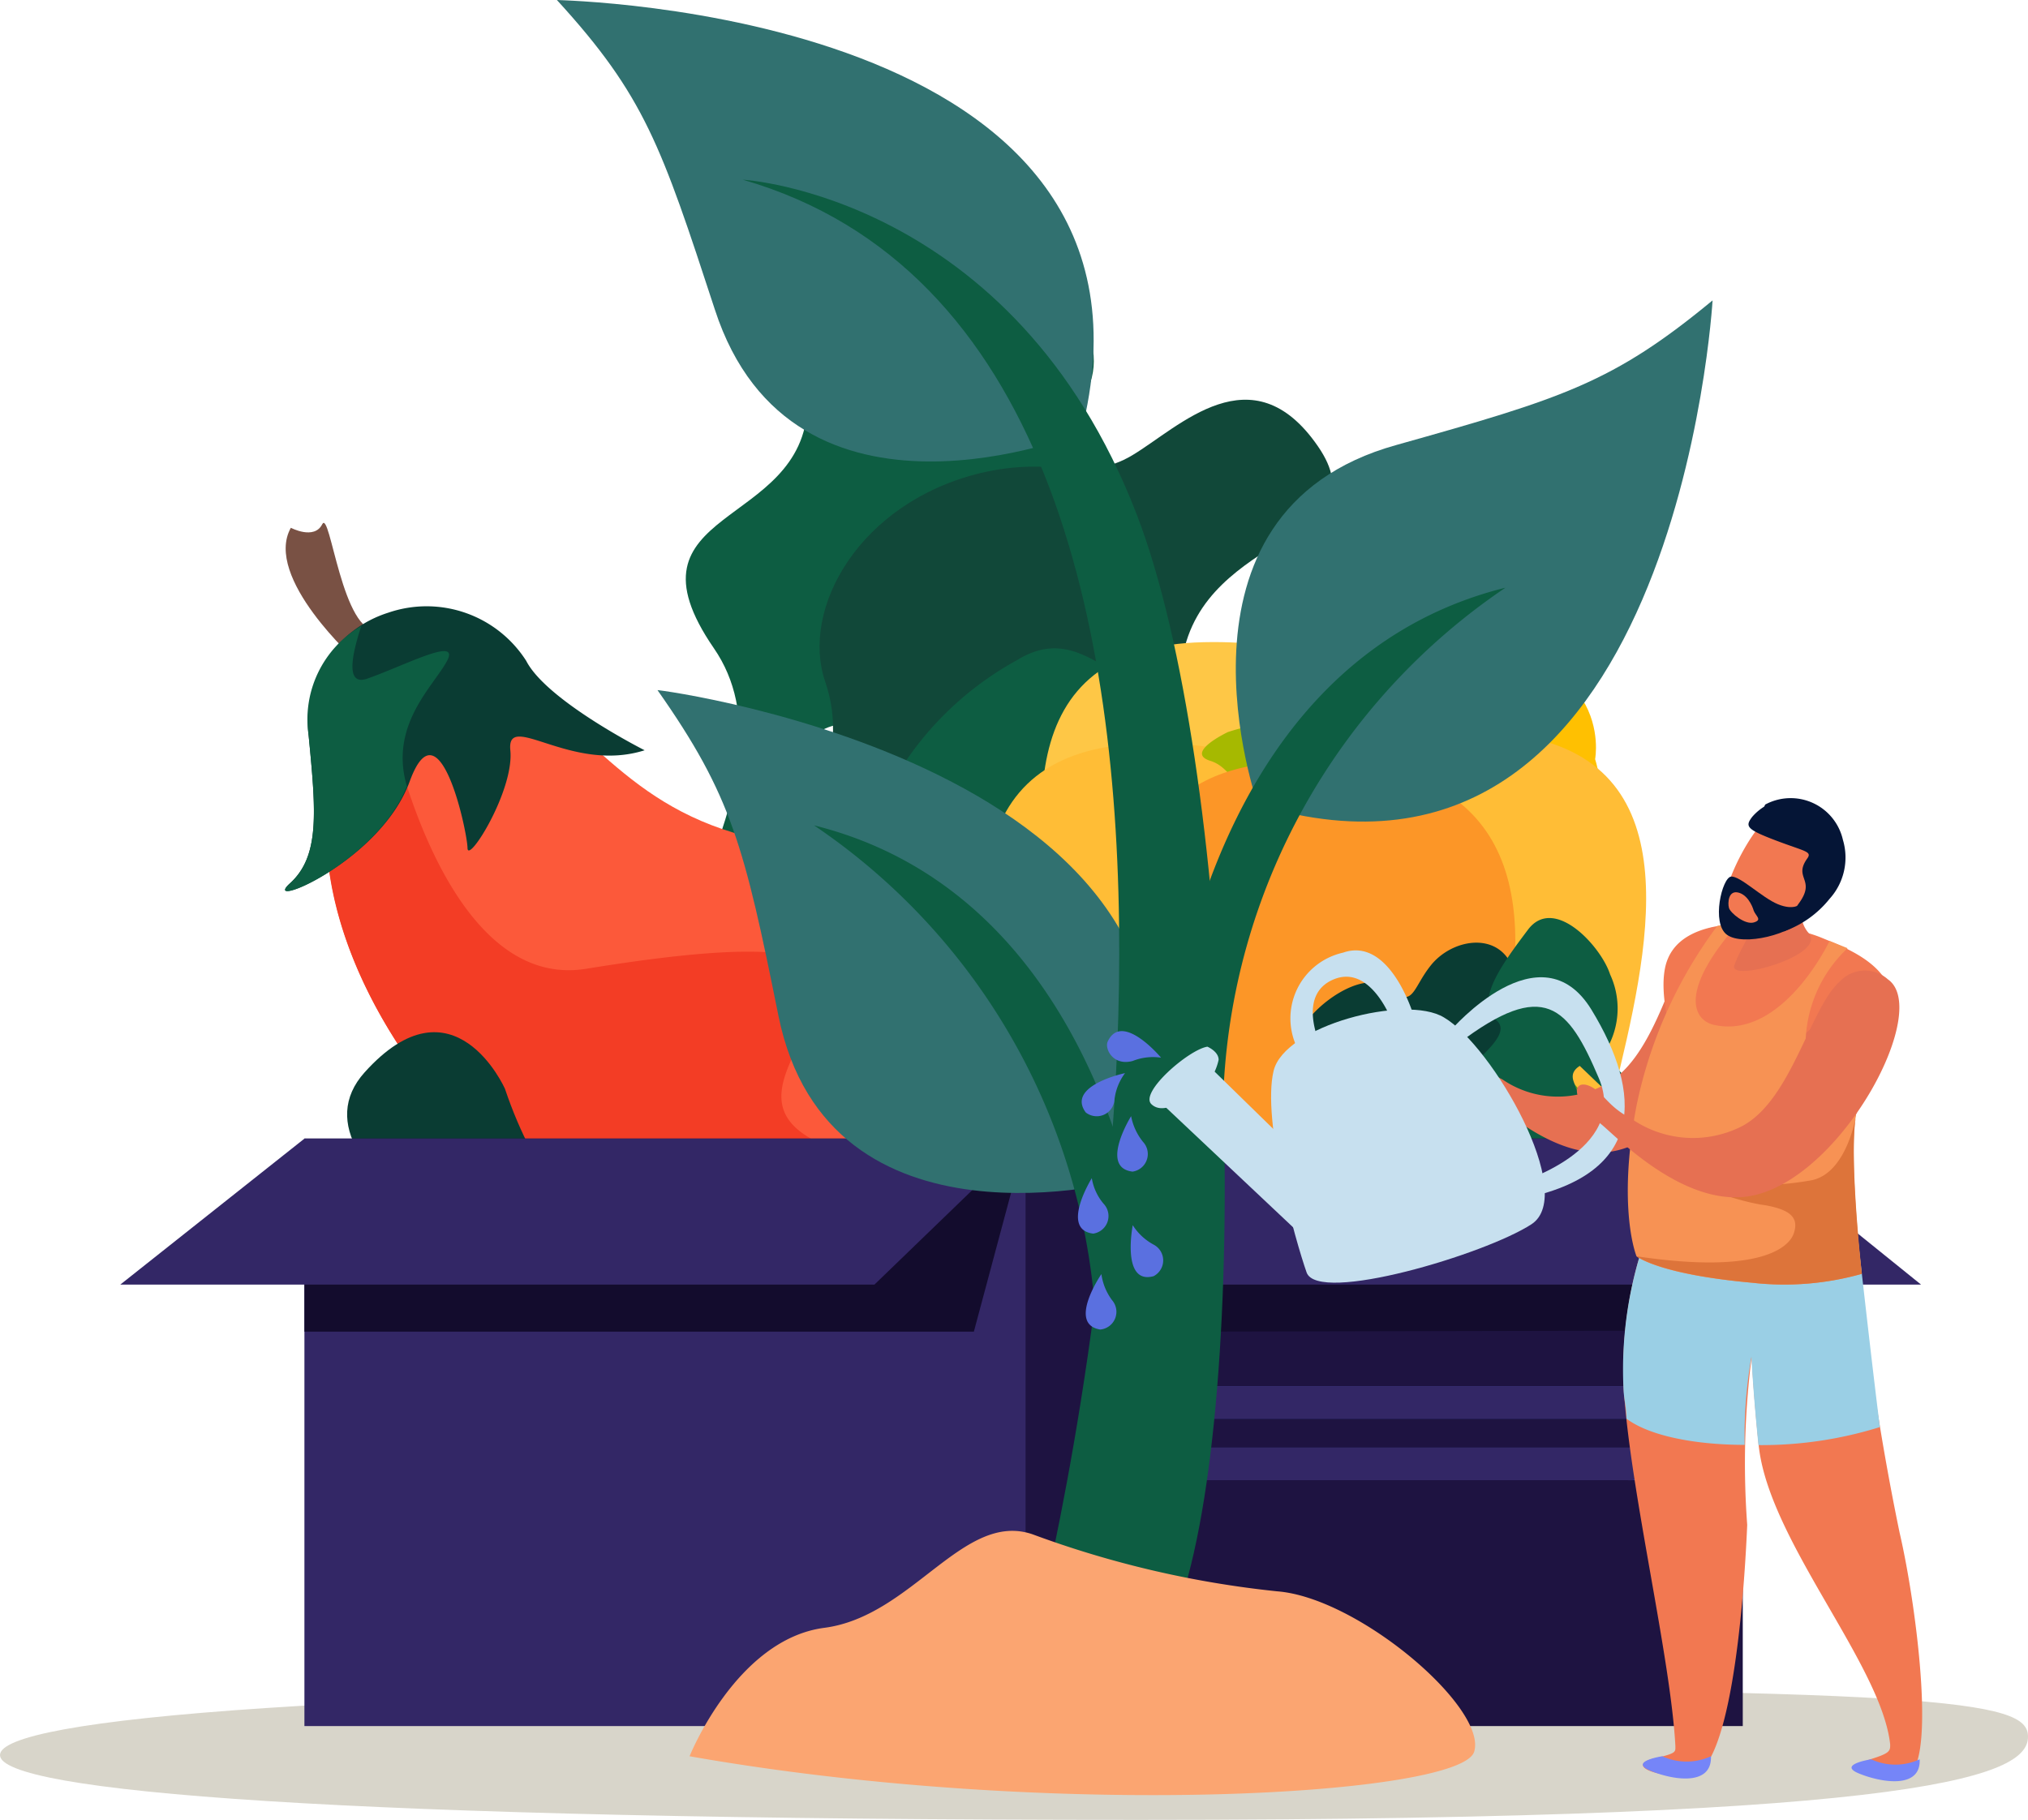 <svg id="Layer_1" data-name="Layer 1" xmlns="http://www.w3.org/2000/svg" viewBox="0 0 86.67 77.79"><defs><style>.cls-1{fill:#d8d5ca;}.cls-2{fill:#0d5d42;}.cls-3{fill:#114839;}.cls-4{fill:#da2222;}.cls-5{fill:#ffc001;}.cls-6{fill:#fec746;}.cls-7{fill:#ffbd36;}.cls-8{fill:#a6b900;}.cls-9{fill:#fc9627;}.cls-10{fill:#795144;}.cls-11{fill:#fc593a;}.cls-12{fill:#f33d25;}.cls-13{fill:#0a3c33;}.cls-14{fill:#5e9a20;}.cls-15{fill:#e3f0d1;}.cls-16{fill:#332766;}.cls-17{fill:#1e1341;}.cls-18{fill:#130c2d;}.cls-19{fill:#3e59c6;}.cls-20{fill:#317170;}.cls-21{fill:#fba571;}.cls-22{fill:#e67052;}.cls-23{fill:#5a70e0;}.cls-24{fill:#c7e0ef;}.cls-25{fill:#f27851;}.cls-26{fill:#7585f8;}.cls-27{fill:#9acfe5;}.cls-28{fill:#f79254;}.cls-29{fill:#dd743a;}.cls-30{fill:#051536;}</style></defs><path class="cls-1" d="M575.27,124.21c0,1.56-3.55,3.56-38,3.56S488.6,126.55,488.6,125s14.12-2.86,48.62-2.86S575.27,122.65,575.27,124.21Z" transform="translate(-488.6 -49.98)"/><path class="cls-2" d="M522.4,83.12c.34-1,.87-2.62,3.57-2.14s8.13-2.82,7.56-8.34,2.74-5,1.56-8.67c-.86-2.64-4.9-3.29-6.53-1.6s-5.32.51-5.45,4.94c-.16,5.31-8.17,4.32-4,10.38,1.87,2.72,1.22,6.41-1,11l1.24,1S522,84.27,522.4,83.12Z" transform="translate(-488.6 -49.98)"/><path class="cls-3" d="M525.61,85.23c.59-.85,1.53-2.3,4-1.11s8.59-.54,9.52-6,8.6-5,5.79-9.07-5.92-.81-7.93.39-3.28,0-6.48.76c-5.17,1.25-7.72,5.79-6.64,8.93s-.54,6.51-3.9,10.36l.93,1.28S524.92,86.23,525.61,85.23Z" transform="translate(-488.6 -49.98)"/><path class="cls-2" d="M525.25,88.87c.79-.66,2-1.93,4.11-.13s6.53,4.43,8.89-.6,9.63-2.48,8-7.18-5.48-2.37-7.74-1.76-3.64-2.74-6.45-1a13.71,13.71,0,0,0-5.6,5.74c-1.68,2.87-1.52,4.11-5.8,6.92l.64.89S524.31,89.65,525.25,88.87Z" transform="translate(-488.6 -49.98)"/><path class="cls-4" d="M524.25,95.77s1.54-5.8-6.24-8.58c-1.9-.68-5.88-1.28-6,5.46s1,5.27-.07,6.73,2-1.44,3.24-1.28S522.94,101.9,524.25,95.77Z" transform="translate(-488.6 -49.98)"/><path class="cls-5" d="M556.77,82.43s1-5.19-7.44-5-7.34,7.85-6,14.16,4.15,10.83,9.17,10.82C556.12,102.44,558,86.35,556.77,82.43Z" transform="translate(-488.6 -49.98)"/><path class="cls-6" d="M547.48,82.43s1-5.19-7.44-5-7.35,7.85-6,14.16,4.13,10.83,9.16,10.82C546.82,102.44,548.71,86.35,547.48,82.43Z" transform="translate(-488.6 -49.98)"/><path class="cls-7" d="M544.65,86.07s-.87-5.21,7.57-4.78,7.13,8,5.62,14.32-4.42,10.71-9.44,10.57C544.77,106.08,543.31,90,544.65,86.07Z" transform="translate(-488.6 -49.98)"/><path class="cls-7" d="M545,86.76s1-5.19-7.44-5-7.34,7.86-6,14.17,4.52,10.24,9.54,10.24C544.71,106.18,546.21,90.67,545,86.76Z" transform="translate(-488.6 -49.98)"/><path class="cls-8" d="M541.08,81.27s-1.87.88-.76,1.23.65,1.45,3.84,1.33,6.11-1.3,4.6-2.06A10.4,10.4,0,0,0,541.08,81.27Z" transform="translate(-488.6 -49.98)"/><path class="cls-9" d="M537.73,87.36s-.72-5.26,7.71-4.83,8.73,6.57,7.21,12.83-5.19,12.11-8.65,11S536.39,91.25,537.73,87.36Z" transform="translate(-488.6 -49.98)"/><path class="cls-8" d="M543.68,81.77a11,11,0,0,1,4.45-7.13s-.06.75,1,.64-6.11,4.87-4.6,6.49Z" transform="translate(-488.6 -49.98)"/><path class="cls-10" d="M503.84,78.24s-4-3.57-2.81-5.7c0,0,1,.53,1.34-.15s.85,4.75,2.41,4.55Z" transform="translate(-488.6 -49.98)"/><path class="cls-11" d="M503.45,81s3-4.91,7-2.07,5.65,6.4,12.26,7.21,11.73,2.43,13.2,8.42c1.4,5.71-.52,13-13.45,11.53C511.48,104.79,499.08,91,503.45,81Z" transform="translate(-488.6 -49.98)"/><path class="cls-12" d="M522.47,106c12.84,1.46,14.82-5.71,13.47-11.41-2.48,4.25-7.74,5.67-10.72,4.82C520.36,98.06,522,96,523.65,93s-3.83-2.61-10-1.61-8.41-10.6-8.41-10.6a7.17,7.17,0,0,1-1.94.49C499.33,91.3,511.59,104.8,522.47,106Z" transform="translate(-488.6 -49.98)"/><path class="cls-13" d="M505.19,76.17a4.91,4.91,0,0,0-3.4,5.25c.32,3.29.48,5.16-.8,6.32s3.86-.9,5.12-4.36,2.46,2.14,2.47,2.85,2-2.46,1.83-4.18,2.59,1,5.74,0c0,0-4.18-2.11-5.06-3.82A5.05,5.05,0,0,0,505.19,76.17Z" transform="translate(-488.6 -49.98)"/><path class="cls-2" d="M501.79,81.42c.32,3.29.48,5.16-.8,6.32s3.66-.82,5-4.15c-.77-2.6,1.12-4.26,1.71-5.35s-1.78.18-3.41.75c-.93.32-.66-1-.25-2.25A4.61,4.61,0,0,0,501.79,81.42Z" transform="translate(-488.6 -49.98)"/><path class="cls-14" d="M549.7,104.4s-1.44-2-.29-3.45,2.18-2.18,2.15-3.45,1.81-2.62,2.62-2.36,3.38,1.91,2.57,4.68.76,5.11-.86,5.83-2.71.7-3.37-.21S551.07,105.61,549.7,104.4Z" transform="translate(-488.6 -49.98)"/><polygon class="cls-14" points="63.61 49.96 72.58 52.91 72.37 51.5 64.13 48.03 63.61 49.96"/><path class="cls-2" d="M564.47,100.91c-.11-.81-2.13-1.21-2.83-1.63-2.32-1.41-7.57-7.78-7.57-7.78l-.75,1.37,6.91,6.61-6.73-3.67-.22,1.58,6.46,4.21,0,.92-4.29-1v1.78l4.43.48-.22.74-10-1.5-.16,1.81s8.9,1.49,12.75,1.38C563.66,106.12,565,104.52,564.47,100.91Z" transform="translate(-488.6 -49.98)"/><path class="cls-13" d="M546.31,100.27s-2.64-.9-1.62-2.17-.91-3.07-.47-4.08,2.66-2.69,3.73-1.79,1,0,1.81-1,2.44-1.37,3.23-.35,1.61,4.39.16,6.3-3,2-2.43,3.48a1.89,1.89,0,0,1-2.23,2.71C546.55,103,546.25,101.76,546.31,100.27Z" transform="translate(-488.6 -49.98)"/><path class="cls-2" d="M550.21,97.29s-1.52,4.06,2.06,3.55c1.71-.25,2.9.6,2.65-.93s2.33,0,.94-3.68c-.32-.85,1.08-.82,1.41-1.42a3.45,3.45,0,0,0,.14-3.18c-.38-1.19-2.39-3.4-3.51-1.91s-2.29,3.07-1.35,3.87S550.46,95.91,550.21,97.29Z" transform="translate(-488.6 -49.98)"/><path class="cls-13" d="M548.3,107.61s-1.63-1.87-.62-3.4,2-2.39,1.81-3.64,1.54-2.79,2.38-2.6,4.51,1.84,4,4.68.28,4.74-1.27,5.62-2.63,1-3.38.11S549.77,108.68,548.3,107.61Z" transform="translate(-488.6 -49.98)"/><path class="cls-15" d="M518.45,105.22a4.16,4.16,0,0,1,1.92.83c.76.56,4,1.06,3.69-.92s-2.13-1.36-3.75-1c-3.89.91-6.16-1.62-6.55-1.52A8.75,8.75,0,0,0,518.45,105.22Z" transform="translate(-488.6 -49.98)"/><path class="cls-13" d="M518.45,105.22s-5.63-.86-8.27-8.7c0,0-2.19-4.94-6-.7S512.09,106.12,518.45,105.22Z" transform="translate(-488.6 -49.98)"/><rect class="cls-16" x="13.01" y="48.67" width="38.89" height="25.11"/><rect class="cls-17" x="43.83" y="48.67" width="30.65" height="25.11"/><polygon class="cls-18" points="44.08 48.67 44.08 48.67 50.93 56.92 74.47 56.87 74.37 48.67 44.08 48.67"/><polygon class="cls-16" points="74.37 48.67 82.1 54.91 50.42 54.91 44.08 48.67 74.37 48.67"/><polygon class="cls-18" points="43.83 48.67 41.62 56.92 13.01 56.92 13.01 48.67 43.83 48.67"/><polygon class="cls-16" points="13.01 48.67 5.14 54.91 37.37 54.91 43.83 48.67 13.01 48.67"/><path class="cls-19" d="M559.7,109.93a.74.74,0,0,1-.79.69H537.83a.75.75,0,0,1-.8-.69h0a.75.75,0,0,1,.8-.7h21.08a.74.74,0,0,1,.79.7Z" transform="translate(-488.6 -49.98)"/><path class="cls-16" d="M559,109.93a.74.74,0,0,0-.79-.7H537.83a.7.7,0,1,0,0,1.39h20.33A.74.74,0,0,0,559,109.93Z" transform="translate(-488.6 -49.98)"/><path class="cls-19" d="M559.7,112.56a.74.74,0,0,1-.79.69H537.83a.75.75,0,0,1-.8-.69h0a.75.75,0,0,1,.8-.7h21.08a.74.74,0,0,1,.79.7Z" transform="translate(-488.6 -49.98)"/><path class="cls-16" d="M559,112.56a.74.74,0,0,0-.79-.7H537.83a.7.7,0,1,0,0,1.39h20.33A.74.74,0,0,0,559,112.56Z" transform="translate(-488.6 -49.98)"/><path class="cls-20" d="M534.8,68.49s-12.31,5-15.65-5.28c-2.29-7-3-9.13-6.75-13.23C512.4,50,539.46,50.39,534.8,68.49Z" transform="translate(-488.6 -49.98)"/><path class="cls-20" d="M536.81,100.41s-12.8,3.51-14.94-7c-1.46-7.25-2-9.42-5.17-13.93C516.7,79.44,543.53,83,536.81,100.41Z" transform="translate(-488.6 -49.98)"/><path class="cls-20" d="M542.36,84.38S537.92,71.87,548.28,69c7.12-2,9.25-2.66,13.51-6.18C561.79,62.78,560.25,89.8,542.36,84.38Z" transform="translate(-488.6 -49.98)"/><path class="cls-2" d="M533.16,118.33s13-53.23-12.82-60.67c0,0,11.58.66,16.84,14.31,4.13,10.72,5,36.75,1.91,46.36Z" transform="translate(-488.6 -49.98)"/><path class="cls-21" d="M518.07,125.05s2-5,5.76-5.49,5.94-5,8.89-4A42.78,42.78,0,0,0,543.18,118c3.49.27,9,5,8.42,6.86S533.62,127.79,518.07,125.05Z" transform="translate(-488.6 -49.98)"/><path class="cls-2" d="M538.44,95.84s1.06-17.4,14.5-20.74a27.42,27.42,0,0,0-12.06,21.67Z" transform="translate(-488.6 -49.98)"/><path class="cls-2" d="M537.89,106s-1.06-17.39-14.5-20.74a27.42,27.42,0,0,1,12.06,21.67Z" transform="translate(-488.6 -49.98)"/><path class="cls-22" d="M562.75,89.81a1.33,1.33,0,0,0-1.92.56c-.9,1.4-1.64,5-3.7,6a4.18,4.18,0,0,1-4.32-.25c-.95-.46-1.12-1.08-1.7-1.29s-.8.5.55,1.59c.65.52,3.53,3.48,6.22,2.69C561.4,98.12,564.5,91,562.75,89.81Z" transform="translate(-488.6 -49.98)"/><path class="cls-23" d="M535.94,94.5c-.14.3.22,1.06,1.07.83a2.34,2.34,0,0,1,1.21-.14S536.55,93.19,535.94,94.5Z" transform="translate(-488.6 -49.98)"/><path class="cls-23" d="M535,97.53a.76.76,0,0,0,1.23-.56,2.37,2.37,0,0,1,.45-1.12S534.16,96.38,535,97.53Z" transform="translate(-488.6 -49.98)"/><path class="cls-24" d="M549,93.35S548,90,546,90.7a2.88,2.88,0,0,0-1.8,4.36l.85-.36s-1.06-2.17.53-2.85,2.49,1.74,2.49,1.74Z" transform="translate(-488.6 -49.98)"/><path class="cls-24" d="M550.62,94s3.82-4.43,6-.85,2.29,7-2.93,8.06l-.27-.65s4.82-1.4,3.51-4.49-2.33-4.27-6-1.49Z" transform="translate(-488.6 -49.98)"/><path class="cls-24" d="M550.31,93.47c-1.65-1-6.81.35-7.28,2.28-.51,2.12.93,7.26,1.41,8.62s7.63-.77,9.61-2.06S552.38,94.68,550.31,93.47Z" transform="translate(-488.6 -49.98)"/><polygon class="cls-24" points="55.77 49.57 55.67 49.48 51.81 45.71 49.66 47.18 55.92 53.08 55.77 49.57"/><path class="cls-24" d="M540.2,94.72s.48.2.48.56a2.36,2.36,0,0,1-1,1.47c-.41.18-1.34.93-1.87.43S539.41,94.84,540.2,94.72Z" transform="translate(-488.6 -49.98)"/><path class="cls-23" d="M537,100.06a.76.76,0,0,0,.45-1.27,2.49,2.49,0,0,1-.51-1.1S535.57,99.89,537,100.06Z" transform="translate(-488.6 -49.98)"/><path class="cls-23" d="M535.32,102.71a.76.76,0,0,0,.45-1.27,2.25,2.25,0,0,1-.51-1.1S533.89,102.54,535.32,102.71Z" transform="translate(-488.6 -49.98)"/><path class="cls-23" d="M537.9,104.53a.76.76,0,0,0,0-1.35,2.41,2.41,0,0,1-.89-.83S536.51,104.91,537.9,104.53Z" transform="translate(-488.6 -49.98)"/><path class="cls-23" d="M535.62,106.81a.76.76,0,0,0,.51-1.25,2.4,2.4,0,0,1-.46-1.12S534.2,106.58,535.62,106.81Z" transform="translate(-488.6 -49.98)"/><path class="cls-25" d="M558,109.48c.32,4.45,2,11.38,2.2,15.13,0,.26.06.31-.89.53-1.1.25-.26.77,1.47.76s2.33-7,2.49-10.74a36,36,0,0,1,.19-7.18c.06,1.12.16,2.38.3,3.77.41,4.06,5.26,9.39,5.62,12.8,0,.27,0,.37-.85.63s0,.76,1.44.72.58-7.11-.19-10.42a111.71,111.71,0,0,1-1.92-13.29h0l0-.2h0c-.15-2.7-.36-4.42,1-6.8,1.93-3.41-.79-4.46-2.42-5.13s-6.21-1.3-6.69,1.34c-.41,2.23,1.58,5.51.31,8.94A17.1,17.1,0,0,0,558,109.48Z" transform="translate(-488.6 -49.98)"/><path class="cls-26" d="M561.72,125.05a2.49,2.49,0,0,1-2.08,0s-1.44.22-.53.61S561.77,126.37,561.72,125.05Z" transform="translate(-488.6 -49.98)"/><path class="cls-26" d="M570.64,125.18a2.46,2.46,0,0,1-2.07,0s-1.45.22-.54.6S570.7,126.49,570.64,125.18Z" transform="translate(-488.6 -49.98)"/><path class="cls-27" d="M559.62,101.23c2.94,2.16,6.71,1.48,8.32,1.15.43,3.85.75,6.62,1,8.6a17,17,0,0,1-5.19.77c-.14-1.39-.24-2.65-.3-3.77a19.84,19.84,0,0,0-.29,3.76c-2.1,0-4.07-.38-5.05-1.12,0-.39-.09-.78-.12-1.14A16.88,16.88,0,0,1,559.62,101.23Z" transform="translate(-488.6 -49.98)"/><path class="cls-22" d="M569.25,94.39s1.55-4.42-3.43-.29c-.74.6-.42,3.52-.42,3.52l2.07,1.09Z" transform="translate(-488.6 -49.98)"/><path class="cls-28" d="M566.79,90.2s-2,4.23-4.93,3.59c-.89-.19-1.58-1.44,1.13-4.45l-1,.22a19.35,19.35,0,0,0-3.45,7.68c-.84,4.42,0,6.44,0,6.44s.9.77,4.94,1.13a12.18,12.18,0,0,0,4.68-.38s-.57-5.08-.24-6.81c0,0-2.4,0-2.15-3.21a5.68,5.68,0,0,1,1.79-3.9Z" transform="translate(-488.6 -49.98)"/><path class="cls-22" d="M566.05,87.72s-.95,1.22-.15,2.15-3.45,2.14-3.18,1.37c.35-1,1-1.49.78-2.79Z" transform="translate(-488.6 -49.98)"/><path class="cls-25" d="M564.46,84.66c-1.05.62-2.8,4-2.06,5,.32.44,2.05.41,3.44-.94a3.11,3.11,0,0,0,1-3A1.64,1.64,0,0,0,564.46,84.66Z" transform="translate(-488.6 -49.98)"/><path class="cls-29" d="M565.26,102.7c.22-.65-.11-1-1.2-1.2-1.61-.21-4.1-1.32-2.76-1.07a13.36,13.36,0,0,0,4.72,0c1.53-.31,1.91-2.81,1.91-2.81-.33,1.73.24,6.81.24,6.81a12.18,12.18,0,0,1-4.68.38c-4-.36-4.94-1.13-4.94-1.13C563.91,104.48,565.08,103.25,565.26,102.7Z" transform="translate(-488.6 -49.98)"/><path class="cls-30" d="M563.48,84.9c-.3.4-.26.52,1,1s1.57.47,1.36.77c-.62.86.39.89-.36,1.92s.55.59,1.26-.23a2.64,2.64,0,0,0,.57-2.52A2.21,2.21,0,0,0,563.48,84.9Z" transform="translate(-488.6 -49.98)"/><path class="cls-30" d="M565.53,88.63s-.27.28-.95,0-1.62-1.22-2-1.18-.86,2-.17,2.49,2.77,0,3.46-.83C566,88.93,565.53,88.63,565.53,88.63Z" transform="translate(-488.6 -49.98)"/><path class="cls-25" d="M563.55,88.91s-.17-.63-.63-.77-.49.44-.43.65.68.73,1.06.62S563.64,89.14,563.55,88.91Z" transform="translate(-488.6 -49.98)"/><path class="cls-30" d="M567.36,85.88a2.63,2.63,0,0,1-.57,2.52,4.37,4.37,0,0,1-1.95,1.39c-.09,0,.56-.37.47-.64s.8-.26.74-1.11.5-.91.53-1.64-.52-.71-2-1.29c-.61-.24-.67-.5-.54-.74A2.29,2.29,0,0,1,567.36,85.88Z" transform="translate(-488.6 -49.98)"/><path class="cls-22" d="M569.28,91.84a1.47,1.47,0,0,0-2.06.1c-1.3,1.16-2.09,5.24-4.32,6.25a4.61,4.61,0,0,1-4.62-.42c-1-.5-1.18-1.16-1.8-1.39s-.86.49.57,1.67c.68.56,3.71,3.73,6.6,3C567.44,100.1,571.13,93.12,569.28,91.84Z" transform="translate(-488.6 -49.98)"/></svg>